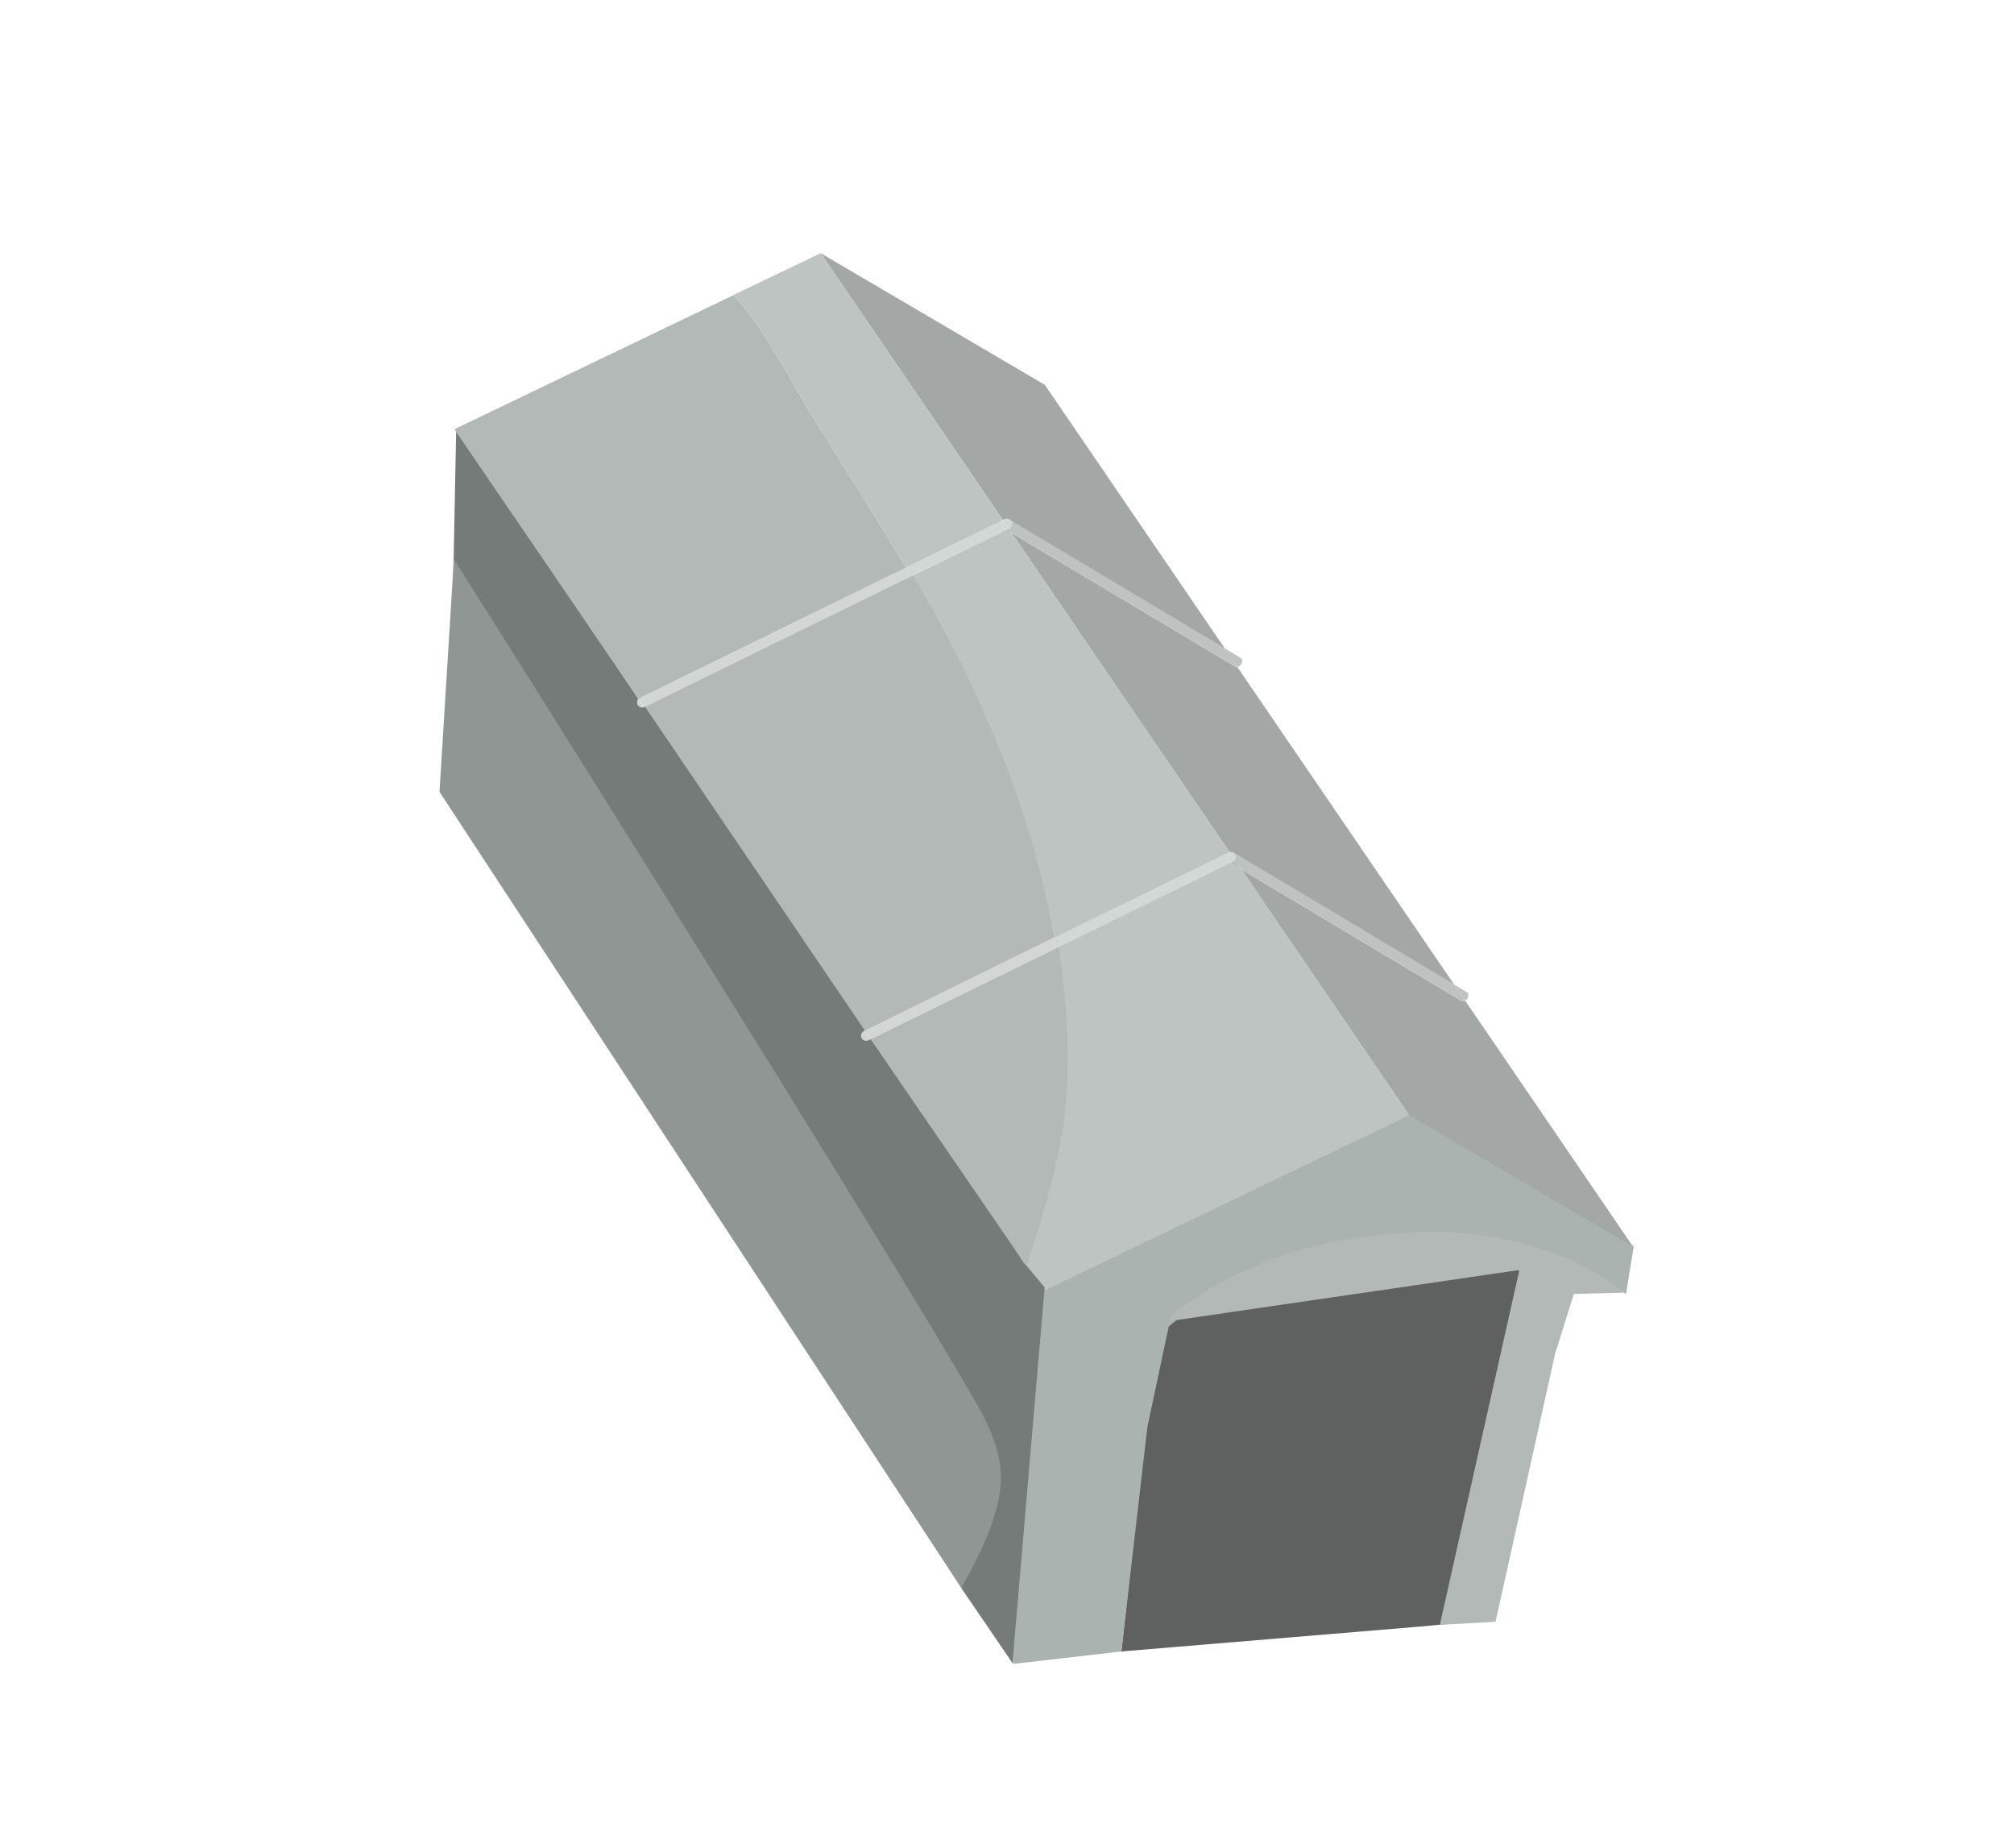 <svg width="85" height="78" viewBox="0 0 85 78" fill="none" xmlns="http://www.w3.org/2000/svg">
<g clip-path="url(#clip0_27_1895)">
<path d="M48.906 55.485L64.175 53.379L63.078 68.352L59.963 68.648L47.326 69.701L48.906 55.485Z" fill="#5F6060"/>
<path d="M68.952 52.604L68.623 54.617C66.291 52.793 62.807 52.219 59.969 52.342C56.989 52.398 53.311 52.995 50.729 54.833L50.5 54.849C50.5 54.849 50.458 54.936 50.386 55.086C50.182 55.245 49.986 55.415 49.796 55.595L48.067 57.039L46.836 56.25L44.051 54.467L59.48 46.965L68.952 52.604Z" fill="#AAB3AF"/>
<path d="M68.931 52.625L59.473 47.069L52.389 36.692L61.693 42.251C61.733 42.276 61.789 42.269 61.839 42.237L68.93 52.628L68.931 52.625Z" fill="#A3A7A5"/>
<path d="M68.544 54.559L66.14 54.616L64.063 53.611L49.06 55.801C52.107 53.331 55.367 52.359 58.742 52.078C61.959 51.723 66.037 52.456 68.546 54.564L68.544 54.559Z" fill="#B3B9B7"/>
<path d="M65.629 57.152L63.119 68.448L60.768 68.577L64.175 53.379L66.808 53.379L65.629 57.152Z" fill="#B3B9B7"/>
<path d="M48.424 60.236L47.327 69.701L42.761 70.227L42.602 70.01L43.641 53.379L49.432 55.485L48.424 60.236Z" fill="#AAB3AF"/>
<path d="M62.679 61.972L62.678 61.975L62.267 62.008L62.679 61.972Z" fill="#AAB3AF"/>
<path d="M61.916 41.878C61.987 41.919 61.993 42.036 61.931 42.139C61.904 42.181 61.871 42.214 61.836 42.235L61.373 41.556L61.915 41.881L61.916 41.878Z" fill="#BEC3C2"/>
<path d="M61.374 41.553L61.837 42.233C61.787 42.264 61.731 42.272 61.692 42.246L52.388 36.687L52.119 36.292C52.158 36.231 52.164 36.154 52.132 36.083C52.113 36.042 52.083 36.011 52.047 35.99C52.056 35.994 52.07 35.994 52.078 35.998L52.087 36.002L61.375 41.55L61.374 41.553Z" fill="#BEC3C2"/>
<path d="M59.473 47.069L44.011 54.497L43.265 53.406C43.965 51.263 44.735 48.472 44.867 46.155C44.985 44.119 44.897 42.039 44.574 40.012L51.922 36.41L52.389 36.691L59.473 47.069Z" fill="#BEC4C2"/>
<path d="M61.374 41.553L52.086 36.005L52.077 36.001C52.077 36.001 52.057 35.992 52.046 35.993C52.001 35.972 51.952 35.959 51.897 35.971L42.7 22.499L52.147 28.143C52.169 28.154 52.197 28.161 52.224 28.156L61.373 41.556L61.374 41.553Z" fill="#A3A7A5"/>
<path d="M44.089 54.335L42.731 70.191L40.571 67.026C40.865 65.181 40.73 63.785 39.862 61.895C38.682 59.323 21.492 35.422 18.989 31.506L19.253 18.137L26.949 29.504C26.931 29.52 26.922 29.54 26.912 29.56C26.885 29.616 26.884 29.685 26.913 29.747C26.962 29.847 27.144 29.856 27.25 29.816L36.527 43.498L36.485 43.52C36.441 43.541 36.405 43.579 36.385 43.621C36.356 43.681 36.353 43.745 36.384 43.812C36.436 43.92 36.571 43.783 36.77 43.861L41.933 51.363L43.216 53.29L44.091 54.339L44.089 54.335Z" fill="#757B78"/>
<path d="M52.387 36.69L51.933 36.419L52.028 36.373C52.068 36.354 52.099 36.327 52.119 36.292L52.388 36.688L52.387 36.69Z" fill="#B4BDB9"/>
<path d="M52.13 36.086C52.162 36.156 52.154 36.232 52.117 36.294L51.933 36.026C51.969 36.002 52.011 35.987 52.046 35.993C52.083 36.011 52.114 36.047 52.13 36.086Z" fill="#D2D8D6"/>
<path d="M51.933 36.026L52.117 36.294C52.101 36.328 52.067 36.357 52.026 36.376L51.932 36.421L51.86 36.376C51.789 36.336 51.782 36.218 51.842 36.115C51.867 36.078 51.896 36.047 51.927 36.023L51.933 36.026Z" fill="#D2D8D6"/>
<path d="M51.933 36.418L44.537 40.042C44.517 39.894 44.488 39.745 44.464 39.598L51.836 35.99C51.855 35.979 51.875 35.974 51.893 35.972L51.929 36.028C51.894 36.049 51.866 36.081 51.844 36.119C51.784 36.222 51.792 36.337 51.861 36.38L51.934 36.425L51.933 36.418Z" fill="#D2D8D6"/>
<path d="M51.897 35.971C51.951 35.959 52.005 35.97 52.045 35.993C52.01 35.987 51.97 35.998 51.933 36.026L51.897 35.971Z" fill="#D2D8D6"/>
<path d="M42.7 22.499L51.897 35.971C51.897 35.971 51.859 35.977 51.84 35.989L44.468 39.597C43.632 34.77 41.697 30.064 39.346 25.874C39.054 25.36 38.756 24.843 38.452 24.33L42.476 22.357L42.705 22.494L42.7 22.499Z" fill="#BEC4C2"/>
<path d="M40.572 67.023L18.549 33.42L19.155 23.605C21.659 27.52 40.46 57.476 41.643 60.05C42.511 61.939 42.646 63.336 40.571 67.026L40.572 67.023Z" fill="#8F9693"/>
<path d="M43.324 53.445L36.738 43.852L44.672 39.969C45.003 42.021 45.134 44.078 45.018 46.138C44.891 48.48 44.032 51.276 43.324 53.445Z" fill="#B3B9B7"/>
<path d="M52.37 27.771C52.44 27.812 52.447 27.929 52.383 28.034C52.343 28.102 52.278 28.144 52.222 28.152L51.684 27.361L52.367 27.77L52.37 27.771Z" fill="#BEC3C2"/>
<path d="M51.69 27.363L52.228 28.155C52.2 28.162 52.172 28.156 52.151 28.142L42.704 22.497L42.577 22.312L42.58 22.306C42.691 22.255 42.739 22.126 42.687 22.017C42.676 21.995 42.661 21.977 42.646 21.956L51.693 27.358L51.69 27.363Z" fill="#BEC3C2"/>
<path d="M51.69 27.363L42.643 21.962C42.619 21.94 42.595 21.925 42.566 21.914L42.543 21.904C42.543 21.904 42.537 21.901 42.534 21.899C42.486 21.877 42.428 21.89 42.375 21.935L42.331 21.955L34.636 10.685L44.097 16.243L51.687 27.362L51.69 27.363Z" fill="#A3A7A5"/>
<path d="M44.539 40.044L36.748 43.861L36.504 43.502L44.461 39.543C44.483 39.692 44.516 39.897 44.539 40.044Z" fill="#D2D7D5"/>
<path d="M44.486 39.56L36.505 43.499L27.206 29.803C27.206 29.803 27.219 29.798 27.227 29.795L38.494 24.235C38.797 24.749 39.096 25.265 39.386 25.784C41.73 29.989 43.657 34.71 44.482 39.561L44.486 39.56Z" fill="#B3B9B7"/>
<path d="M36.747 43.857L36.651 43.905C36.543 43.958 36.411 43.915 36.361 43.808C36.332 43.746 36.334 43.677 36.362 43.618C36.382 43.575 36.418 43.537 36.462 43.517L36.504 43.495L36.748 43.855L36.747 43.857Z" fill="#D2D7D5"/>
<path d="M42.699 22.498L42.47 22.361L42.571 22.309L42.574 22.311L42.699 22.498Z" fill="#B4BDB9"/>
<path d="M42.682 22.019C42.736 22.124 42.688 22.254 42.578 22.309L42.575 22.315L42.57 22.312L42.332 21.966C42.332 21.966 42.356 21.939 42.37 21.932L42.388 21.923C42.444 21.891 42.51 21.892 42.562 21.913L42.64 21.961C42.656 21.979 42.67 21.999 42.681 22.021L42.682 22.019Z" fill="#D2D8D6"/>
<path d="M42.571 22.309L42.471 22.359L42.32 22.269C42.25 22.226 42.243 22.111 42.305 22.009C42.313 21.992 42.327 21.977 42.337 21.965L42.574 22.311L42.571 22.309Z" fill="#D2D8D6"/>
<path d="M42.47 22.361L38.447 24.334C38.375 24.21 38.302 24.085 38.229 23.963L42.324 21.955L42.333 21.966C42.319 21.98 42.311 21.997 42.301 22.01C42.241 22.114 42.249 22.228 42.316 22.27L42.467 22.36L42.47 22.361Z" fill="#D2D8D6"/>
<path d="M42.639 21.96L42.563 21.913C42.593 21.921 42.615 21.938 42.639 21.96Z" fill="#D7DDDB"/>
<path d="M42.541 21.899L42.563 21.91C42.51 21.891 42.447 21.892 42.389 21.92L42.371 21.929C42.423 21.885 42.484 21.872 42.53 21.894L42.538 21.898L42.541 21.899Z" fill="#B4BDB9"/>
<path d="M42.326 21.951L42.369 21.931C42.369 21.931 42.345 21.954 42.333 21.965L42.324 21.954L42.326 21.951Z" fill="#D7DDDB"/>
<path d="M42.325 21.952L38.23 23.96C36.867 21.668 35.432 19.411 34.031 17.17C33.213 15.766 32.185 13.77 30.949 12.454L34.636 10.685L42.325 21.952Z" fill="#BEC4C2"/>
<path d="M38.448 24.331L27.206 29.84C27.206 29.84 27.193 29.844 27.185 29.847L26.95 29.503C26.967 29.483 26.993 29.464 27.017 29.451L38.23 23.96C38.303 24.082 38.377 24.204 38.448 24.331Z" fill="#D2D7D5"/>
<path d="M38.23 23.96L27.017 29.451C26.99 29.462 26.967 29.483 26.95 29.503L20.586 20.184L19.176 18.115L30.951 12.459C32.183 13.773 33.214 15.771 34.033 17.175C35.434 19.415 36.869 21.672 38.231 23.964L38.23 23.96Z" fill="#B3B9B7"/>
<path d="M26.951 29.503L27.185 29.847C27.078 29.89 26.965 29.843 26.913 29.741C26.883 29.682 26.885 29.61 26.912 29.554C26.922 29.534 26.931 29.514 26.949 29.498L26.951 29.503Z" fill="#D2D7D5"/>
</g>
<defs>
<clipPath id="clip0_27_1895">
<rect width="66.341" height="55.196" fill="white" transform="translate(24.246 0.2) rotate(25.519)"/>
</clipPath>
</defs>
</svg>
